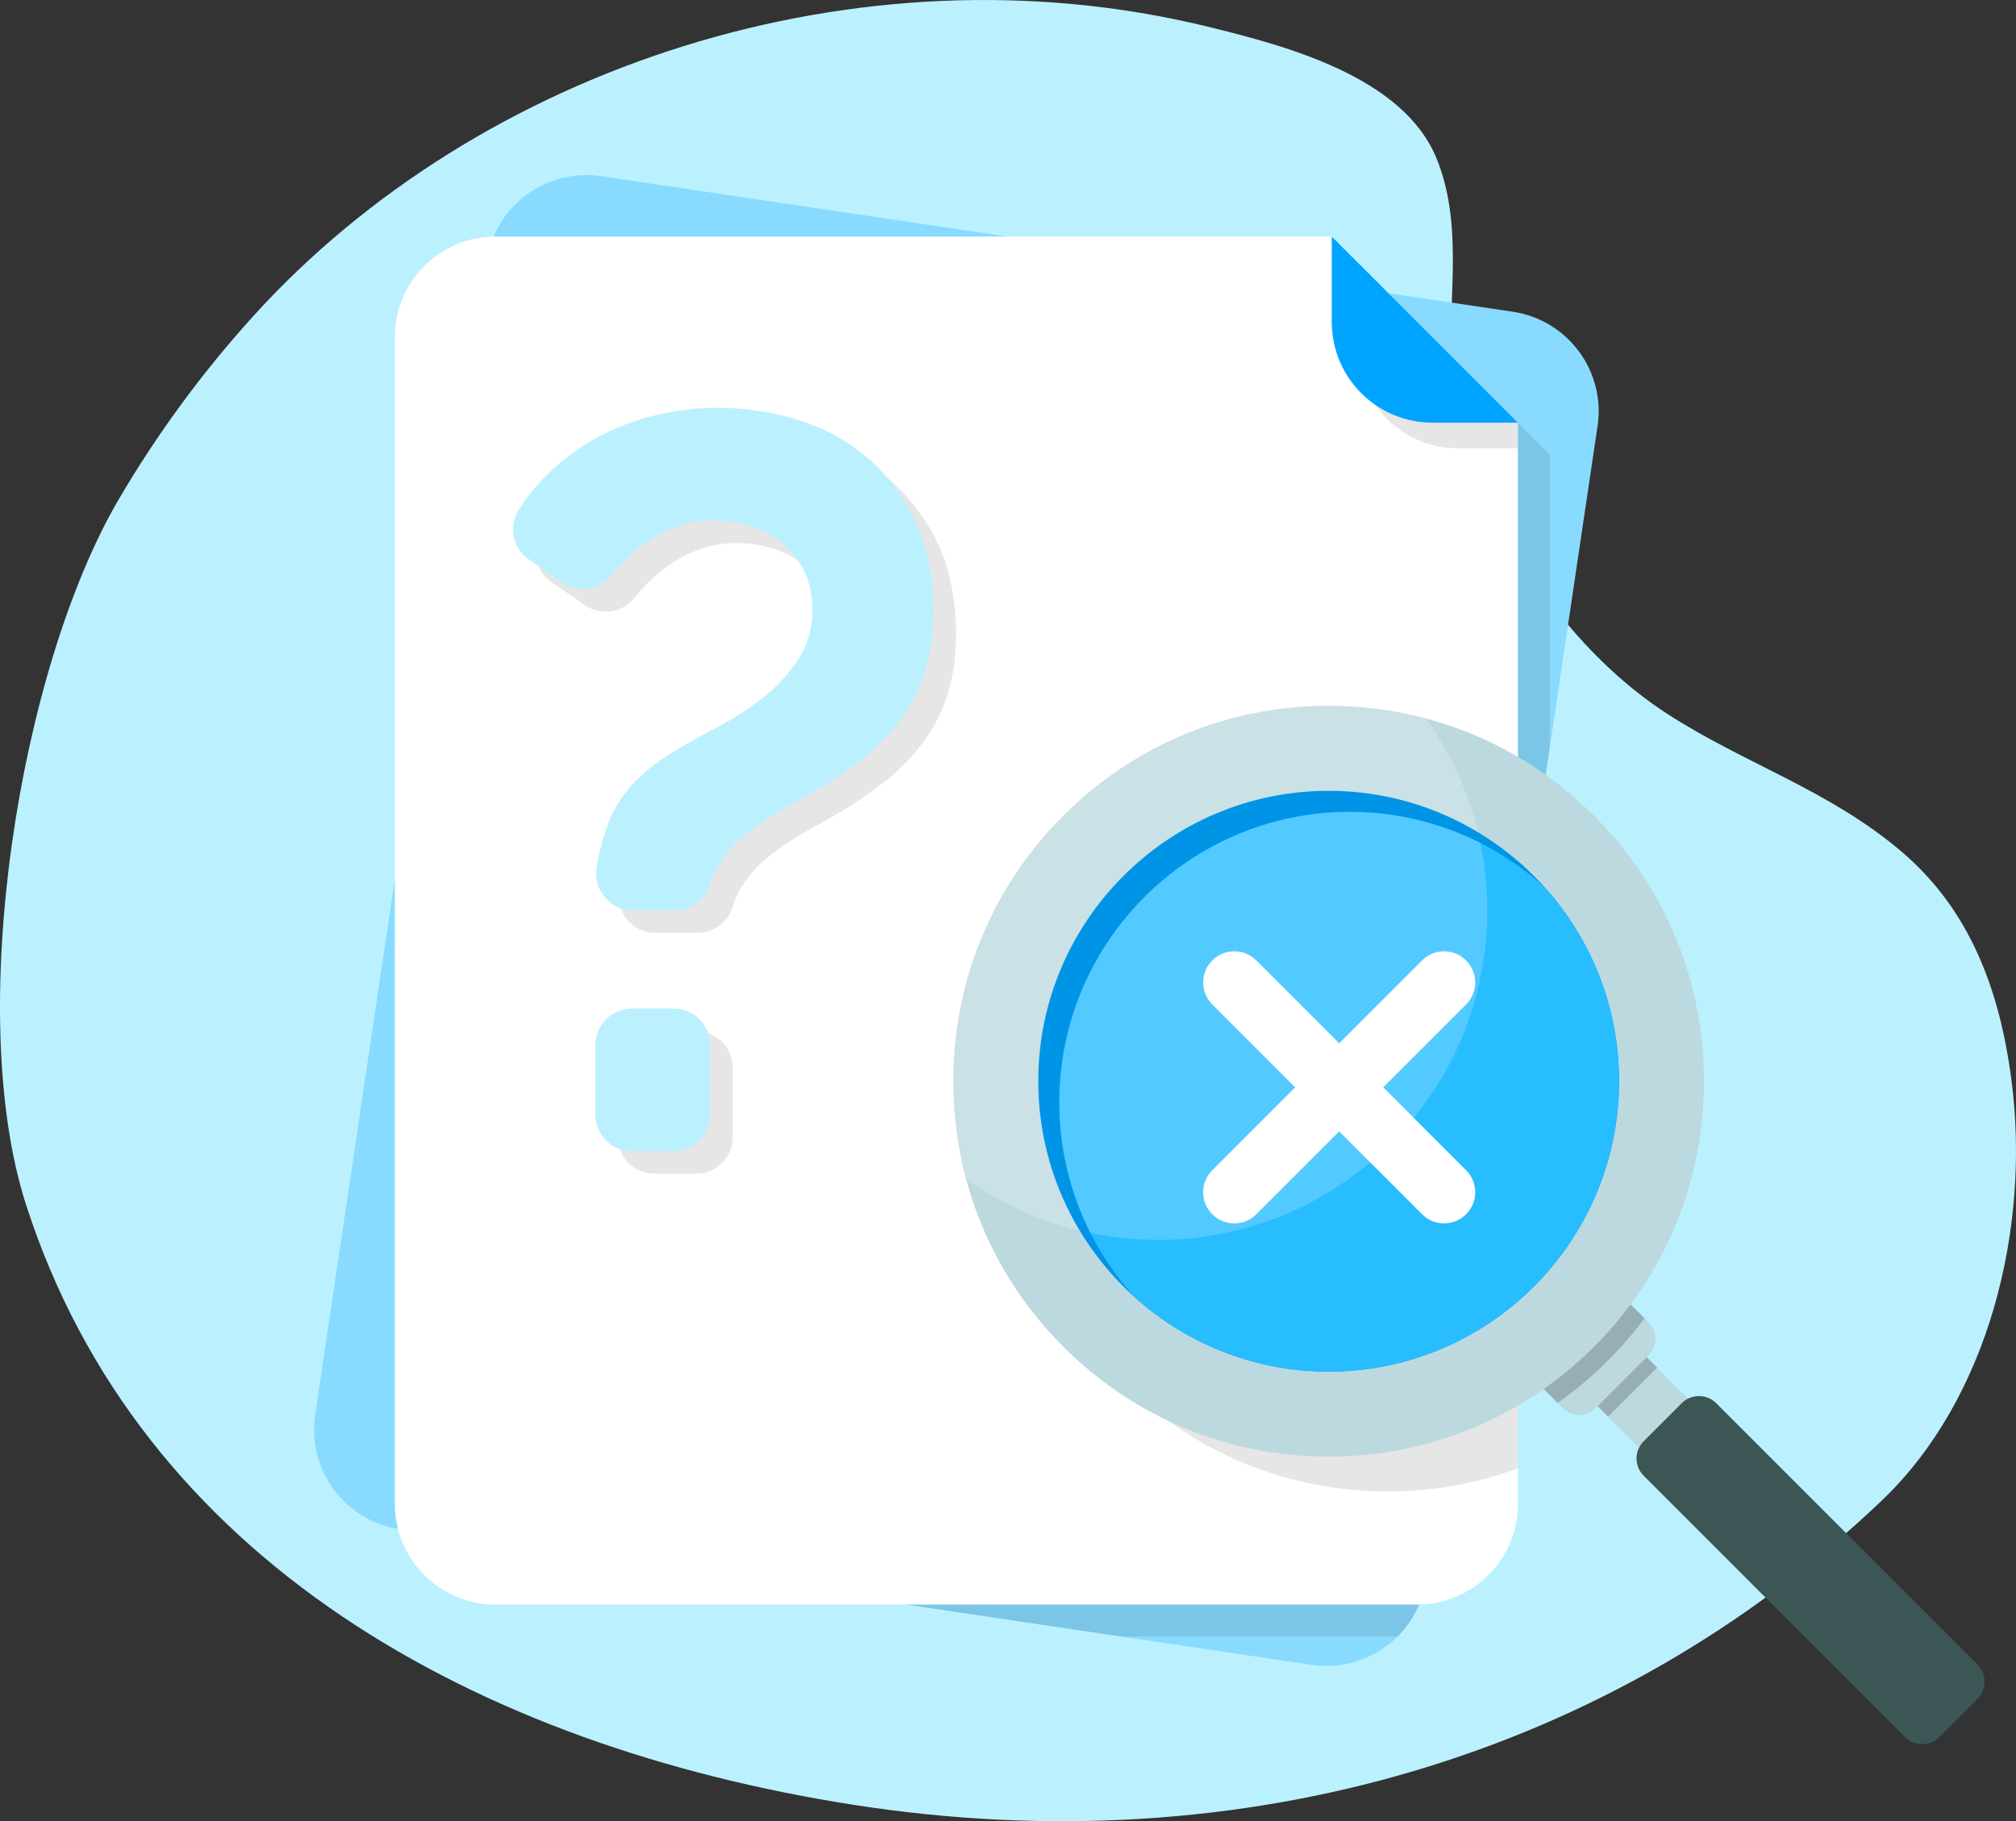 <?xml version="1.0" encoding="UTF-8"?><svg id="Layer_1" xmlns="http://www.w3.org/2000/svg" viewBox="0 0 1400.17 1264.78"><rect x="0" y="0" width="1400.17" height="1264.78" fill="#333333" stroke="none"/><defs><style>.cls-1{opacity:.1;}.cls-2,.cls-3{fill:#fff;}.cls-4{fill:#00a4ff;}.cls-5{fill:#bbf1ff;}.cls-6{fill:#bdd9e0;}.cls-7{fill:#88dbff;}.cls-8{fill:#27bdff;}.cls-9{fill:#3b5654;}.cls-3,.cls-10{opacity:.2;}</style></defs><path class="cls-5" d="M837.97,18.31c-242.57-58.9-505.59,28.6-661.96,201.12-35.71,39.4-67.13,82.23-93.66,127.57C13.27,465.07-24.73,703.59,18.05,836.52c79.66,247.53,314.36,376.18,574.53,416.84,270.6,42.29,528.02-33.96,714.07-210.97,74.82-71.19,103.6-189.46,90.44-291.7-8.13-63.18-28.92-118.97-76.64-159.47-50.43-42.8-109.41-61.01-162.78-95.68-50.88-33.06-92.62-85.18-119.79-140.39-16.46-33.45-29.66-69.4-30.32-106.78-.82-45.96,8.07-94.47-9.77-138.19-23.1-56.62-103.36-78.15-159.82-91.86Z"/><path class="cls-7" d="M1109.55,295.96l-33.21,223.41-85.92,577.94c-2.28,15.41-9.44,28.87-19.66,39.1-15.12,15.15-37,23.18-59.81,19.79l-133.12-19.79-481.5-71.59-18.55-2.76c-38.21-5.68-64.58-41.25-58.9-79.46l77.45-520.97,39.93-268.52,1.76-11.87c5.68-38.21,41.25-64.56,79.46-58.9l430.65,64.03,116.23,17.29,86.31,12.83c38.21,5.68,64.58,41.25,58.9,79.46Z"/><path class="cls-1" d="M1076.34,315.66v203.71l-85.92,577.94c-2.28,15.41-9.44,28.87-19.66,39.1h-192.93l-481.5-71.59V256.32c0-27.89,16.32-51.96,39.93-63.19,9.1-4.33,19.27-6.74,30.01-6.74H947.06l17.29,17.29,111.99,111.99Z"/><path class="cls-2" d="M1054.22,293.54v750.83c0,38.63-31.3,69.93-69.93,69.93H344.14c-38.63,0-69.93-31.3-69.93-69.93V234.2c0-38.63,31.3-69.93,69.93-69.93H924.94l129.28,129.28Z"/><path class="cls-1" d="M1054.22,293.54v17.78h-41.57c-38.63,0-69.93-31.3-69.93-69.93v-59.34l111.5,111.5Z"/><path class="cls-1" d="M1031.21,523.15c-21.75-5.79-44.38-8.77-67.47-8.77-69.65,0-135.12,27.11-184.35,76.36-49.25,49.25-76.36,114.72-76.36,184.35,0,23.1,2.98,45.74,8.77,67.47,11.65,43.8,34.68,83.97,67.59,116.88,49.23,49.23,114.71,76.35,184.35,76.35,31.38,0,61.91-5.5,90.48-16.06v-489.29c-7.53-2.79-15.21-5.22-23.01-7.29Zm-269.04,259.73v-.34c.03,.89,.07,1.8,.12,2.7-.04-.79-.09-1.57-.12-2.36Zm1.48,17.87c-.06-.48-.12-.95-.16-1.43-.06-.36-.09-.72-.13-1.09-.07-.6-.13-1.18-.19-1.77,.09,.95,.21,1.91,.33,2.86,.1,.94,.24,1.89,.36,2.85-.06-.48-.13-.94-.19-1.42Zm4.19,22.57c-.45-1.85-.86-3.7-1.27-5.58,.63,2.86,1.3,5.71,2.03,8.52-.25-.98-.51-1.95-.76-2.94Zm3.19,11.44c-.21-.66-.39-1.28-.58-1.92,.25,.82,.51,1.63,.76,2.45-.06-.18-.12-.34-.18-.52Zm4.12,11.93c-.21-.58-.43-1.16-.66-1.74-.15-.4-.3-.81-.43-1.19-.03-.09-.06-.18-.09-.28,.52,1.45,1.06,2.89,1.63,4.32-.15-.37-.3-.73-.45-1.1Zm1.8,4.58c-.16-.4-.31-.82-.48-1.22,.31,.76,.61,1.54,.94,2.3-.16-.36-.31-.72-.46-1.07Zm9.4,19.78c-.3-.55-.61-1.12-.91-1.69-.18-.33-.34-.67-.51-1,.69,1.31,1.39,2.61,2.1,3.91-.22-.4-.46-.81-.69-1.22Zm3.59,6.34c.27,.45,.54,.89,.81,1.34,0,.03,.03,.06,.03,.07-.28-.46-.57-.94-.84-1.42Zm188.35-303.46c1.01,.06,2.03,.13,3.03,.22,1.01,.09,2.01,.18,3,.28,.12,.01,.22,.03,.34,.04-2.12-.22-4.24-.4-6.37-.55Zm10.28,.98c.27,.03,.55,.07,.82,.1,.46,.06,.94,.13,1.4,.19-.75-.1-1.48-.19-2.22-.3Zm20.61,3.65c.92,.21,1.85,.42,2.77,.66,1.01,.25,2.01,.51,3.03,.76,.58,.16,1.15,.31,1.73,.48-2.49-.67-5.01-1.31-7.53-1.89Zm9.75,2.52c.79,.21,1.57,.43,2.34,.67,.7,.21,1.4,.42,2.1,.64,.18,.06,.36,.12,.54,.18-1.66-.52-3.31-1.01-4.98-1.49Zm15.35,5.06c.34,.12,.7,.25,1.04,.39,.37,.13,.73,.28,1.1,.43-.72-.28-1.43-.55-2.15-.82Zm4.38,1.7c.42,.16,.84,.31,1.24,.49,.36,.15,.72,.3,1.07,.45-.78-.31-1.54-.63-2.31-.94Zm2.37,.95c.39,.15,.76,.31,1.13,.48,.36,.15,.73,.31,1.09,.48-.75-.31-1.48-.63-2.22-.95Z"/><g><g><polygon class="cls-6" points="1353.71 1152.56 1319.66 1186.62 1116.86 983.82 1077.09 944.06 1061.7 928.67 1095.76 894.61 1111.15 910 1150.91 949.77 1353.71 1152.56"/><g class="cls-10"><rect x="1089.92" y="918.8" width="48.16" height="56.23" transform="translate(-343.28 1065.06) rotate(-45)"/></g><path class="cls-9" d="M1323.03,1206.31l-181.45-181.45c-6.62-6.62-6.62-17.34,0-23.96l26.41-26.41c6.62-6.62,17.34-6.62,23.96,0l181.45,181.45c6.62,6.62,6.62,17.34,0,23.96l-26.41,26.41c-6.62,6.62-17.34,6.62-23.96,0Z"/><path class="cls-6" d="M1145.01,941.2l-36.72,36.72c-6.32,6.32-16.57,6.32-22.89,0l-3.62-3.64-13.25-13.25c-6.32-6.31-6.32-16.56,0-22.88l36.72-36.72c6.32-6.32,16.57-6.32,22.88,0l14.03,14.02,2.85,2.85c6.32,6.32,6.32,16.57,0,22.89Z"/><g class="cls-10"><path d="M1128.13,901.44c-6.31-6.32-16.56-6.32-22.88,0l-36.72,36.72c-6.32,6.32-6.32,16.57,0,22.88l13.25,13.25c12.38-8.68,24.08-18.51,34.99-29.42,9.26-9.26,17.73-19.09,25.38-29.41l-14.03-14.02Z"/></g><g><path class="cls-6" d="M1107.14,566.53c-32.91-32.91-73.07-55.94-116.88-67.59-21.74-5.79-44.38-8.77-67.47-8.77-69.64,0-135.11,27.11-184.35,76.36-49.25,49.24-76.36,114.71-76.36,184.35,0,23.1,2.99,45.74,8.77,67.47,11.65,43.8,34.68,83.97,67.59,116.88,49.24,49.24,114.71,76.35,184.35,76.35,54.2,0,105.88-16.43,149.36-46.93,4.95-3.48,9.81-7.14,14.55-11,7.09-5.74,13.91-11.89,20.45-18.42,4.91-4.91,9.59-9.97,14.04-15.19,3.96-4.63,7.74-9.36,11.34-14.21,33.09-44.61,50.97-98.41,50.97-154.95,0-69.64-27.11-135.11-76.35-184.35Zm-184.35,386.05c-73.3,0-137.58-39.3-172.91-97.93-.02-.05-.06-.09-.08-.14-.54-.9-1.08-1.8-1.6-2.72-.39-.67-.77-1.34-1.15-2.01-.56-.97-1.1-1.96-1.64-2.95-.3-.56-.61-1.12-.91-1.69-2.35-4.43-4.54-8.96-6.56-13.57-.33-.75-.66-1.5-.97-2.25-.33-.75-.63-1.51-.95-2.27-.62-1.51-1.22-3.05-1.8-4.58-.22-.57-.45-1.16-.66-1.75-.15-.4-.3-.8-.43-1.19-.21-.56-.41-1.12-.61-1.69-.86-2.41-1.66-4.85-2.42-7.31-.22-.7-.43-1.41-.64-2.11-.25-.8-.47-1.59-.69-2.39-.21-.73-.41-1.44-.61-2.18-.16-.57-.32-1.15-.47-1.73-.26-1.01-.52-2.01-.77-3.02-.46-1.85-.88-3.7-1.28-5.58-.15-.68-.29-1.36-.43-2.05-.35-1.7-.68-3.4-.98-5.12-.09-.54-.19-1.07-.28-1.6-.47-2.72-.87-5.46-1.22-8.22-.11-.83-.21-1.67-.3-2.52-.11-.84-.2-1.69-.28-2.54-.11-1-.2-1.99-.28-3-.11-1.16-.19-2.32-.27-3.49-.07-.98-.13-1.98-.19-2.97-.06-1.11-.12-2.23-.15-3.34-.04-.74-.06-1.48-.07-2.21-.02-.68-.04-1.35-.05-2.03-.02-1.18-.04-2.37-.04-3.55,0-111.22,90.49-201.71,201.71-201.71,1.18,0,2.37,.01,3.55,.04,.68,.01,1.35,.02,2.03,.05,.74,.01,1.48,.04,2.21,.07,1.11,.04,2.23,.09,3.34,.15,1,.06,1.99,.12,2.98,.19,1.17,.08,2.33,.16,3.49,.27,1.01,.08,2,.18,3,.28,.85,.08,1.7,.18,2.54,.28,.84,.09,1.69,.2,2.52,.3,2.76,.35,5.5,.75,8.22,1.22,.54,.09,1.07,.19,1.6,.28,1.72,.3,3.42,.63,5.12,.98,.69,.14,1.37,.28,2.05,.43,1.87,.4,3.72,.82,5.58,1.28,1.01,.26,2.01,.52,3.02,.77,.59,.15,1.16,.3,1.73,.47,.73,.2,1.45,.4,2.18,.61,.8,.22,1.59,.44,2.39,.69,.7,.21,1.41,.42,2.11,.64,2.46,.76,4.9,1.57,7.31,2.42,.56,.2,1.12,.4,1.69,.61,.4,.13,.8,.28,1.19,.43,.59,.21,1.17,.43,1.75,.66,1.53,.57,3.07,1.18,4.58,1.8,.76,.32,1.52,.62,2.27,.95,.75,.32,1.5,.64,2.25,.97,4.61,2.01,9.15,4.2,13.57,6.56,.56,.3,1.12,.61,1.69,.91,1,.54,1.98,1.08,2.95,1.64,.68,.37,1.35,.76,2.01,1.15,.91,.53,1.82,1.07,2.72,1.6,.05,.02,.09,.06,.14,.08,58.63,35.32,97.93,99.61,97.93,172.91,0,111.22-90.48,201.7-201.7,201.7Z"/><path class="cls-4" d="M1124.49,750.88c0,111.22-90.48,201.7-201.7,201.7-51.87,0-99.25-19.68-135.02-51.97-14.77-13.34-27.57-28.82-37.89-45.96-18.28-30.34-28.8-65.85-28.8-103.77,0-111.22,90.49-201.71,201.71-201.71,37.92,0,73.44,10.52,103.77,28.8,17.14,10.32,32.62,23.12,45.96,37.89,32.29,35.77,51.97,83.15,51.97,135.02Z"/><path class="cls-1" d="M1124.49,750.88c0,111.22-90.48,201.7-201.7,201.7-51.87,0-99.25-19.68-135.02-51.97-14.77-13.34-27.57-28.82-37.89-45.96-18.28-30.34-28.8-65.85-28.8-103.77,0-111.22,90.49-201.71,201.71-201.71,37.92,0,73.44,10.52,103.77,28.8,17.14,10.32,32.62,23.12,45.96,37.89,32.29,35.77,51.97,83.15,51.97,135.02Z"/><path class="cls-8" d="M1124.49,750.88c0,111.22-90.48,201.7-201.7,201.7-51.87,0-99.25-19.68-135.02-51.97-11.99-13.28-22.25-28.16-30.42-44.28-13.83-27.3-21.63-58.16-21.63-90.81,0-111.22,90.49-201.71,201.71-201.71,32.64,0,63.5,7.8,90.81,21.63,16.13,8.16,31,18.42,44.28,30.42,32.29,35.77,51.97,83.15,51.97,135.02Z"/></g><g><path class="cls-3" d="M1026.56,577.97s-.09-.06-.14-.08c-.9-.55-1.8-1.08-2.72-1.6-.67-.4-1.34-.77-2.01-1.15-.97-.56-1.96-1.1-2.95-1.64-.55-.32-1.12-.61-1.69-.91-4.43-2.35-8.96-4.54-13.57-6.56-.75-.34-1.5-.66-2.25-.97-.75-.33-1.51-.64-2.27-.95-1.51-.62-3.05-1.23-4.58-1.8-.57-.23-1.16-.45-1.75-.66-.4-.15-.8-.3-1.19-.43-.56-.22-1.12-.42-1.69-.61-2.41-.86-4.85-1.66-7.31-2.42-.7-.22-1.41-.43-2.11-.64-.8-.25-1.59-.47-2.39-.69-.73-.21-1.45-.41-2.18-.61-.57-.16-1.15-.32-1.73-.47-1.01-.27-2.01-.53-3.02-.77-1.85-.46-3.7-.88-5.58-1.28-.68-.15-1.36-.3-2.05-.43-1.7-.35-3.4-.68-5.12-.98-.54-.11-1.07-.2-1.6-.28-2.72-.47-5.46-.87-8.22-1.22-.84-.12-1.67-.21-2.52-.3-.84-.11-1.69-.2-2.54-.28-1-.11-2-.2-3-.28-1.16-.11-2.32-.2-3.49-.27-.98-.07-1.98-.14-2.98-.19-1.11-.06-2.23-.12-3.34-.15-.74-.04-1.48-.06-2.21-.07-.68-.02-1.35-.04-2.03-.05-1.18-.02-2.37-.04-3.55-.04-111.22,0-201.71,90.49-201.71,201.71,0,1.18,.01,2.37,.04,3.55,.01,.68,.02,1.35,.05,2.03,.01,.74,.04,1.48,.07,2.21,.04,1.11,.09,2.23,.15,3.34,.05,1,.12,1.99,.19,2.97,.07,1.17,.16,2.33,.27,3.49,.08,1,.18,2,.28,3,.08,.86,.18,1.7,.28,2.54,.09,.84,.19,1.67,.3,2.52,.35,2.76,.75,5.5,1.22,8.22,.08,.54,.18,1.07,.28,1.6,.3,1.72,.63,3.42,.98,5.12,.13,.69,.28,1.37,.43,2.05,.4,1.87,.82,3.72,1.28,5.58,.25,1.01,.5,2.01,.77,3.02,.15,.59,.3,1.16,.47,1.73,.2,.73,.4,1.45,.61,2.18,.22,.8,.45,1.59,.69,2.39,.21,.7,.42,1.41,.64,2.11,.76,2.46,1.57,4.9,2.42,7.31,.19,.56,.39,1.12,.61,1.69,.13,.4,.28,.8,.43,1.19,.21,.59,.42,1.17,.66,1.75,.57,1.53,1.18,3.07,1.8,4.58,.3,.76,.62,1.52,.95,2.27,.32,.75,.63,1.5,.97,2.25,2.01,4.61,4.2,9.15,6.56,13.57,.3,.56,.6,1.14,.91,1.69,.54,1,1.08,1.98,1.64,2.95,.37,.68,.75,1.35,1.15,2.01,.53,.91,1.05,1.82,1.6,2.72,.02,.05,.06,.09,.08,.14-28.41-6.86-55.18-19.14-79.03-36.3-5.79-21.74-8.77-44.38-8.77-67.47,0-69.64,27.11-135.11,76.36-184.35,49.24-49.25,114.71-76.36,184.35-76.36,23.1,0,45.74,2.99,67.47,8.77,17.16,23.86,29.43,50.62,36.3,79.04Z"/><path class="cls-3" d="M1032.99,632.2c0,49.65-15.71,96.87-44.75,136.04-3.15,4.26-6.48,8.41-9.96,12.47-3.9,4.59-8.01,9.03-12.32,13.34-5.74,5.74-11.74,11.14-17.95,16.17-4.16,3.38-8.42,6.59-12.78,9.65-38.16,26.77-83.53,41.2-131.12,41.2-15.89,0-31.54-1.6-46.76-4.76-13.83-27.3-21.63-58.16-21.63-90.81,0-111.22,90.49-201.71,201.71-201.71,32.64,0,63.5,7.8,90.81,21.63,3.15,15.21,4.76,30.86,4.76,46.76Z"/></g></g><g><path class="cls-2" d="M1002.96,849.6c-5.53,0-11.07-2.11-15.29-6.33l-145.7-145.7c-8.45-8.45-8.45-22.14,0-30.58,8.44-8.45,22.14-8.45,30.58,0l145.7,145.7c8.45,8.45,8.45,22.14,0,30.58-4.22,4.22-9.76,6.33-15.29,6.33Z"/><path class="cls-2" d="M857.25,849.6c-5.53,0-11.07-2.11-15.29-6.33-8.45-8.45-8.45-22.14,0-30.58l145.7-145.7c8.44-8.45,22.14-8.45,30.58,0,8.45,8.45,8.45,22.14,0,30.58l-145.7,145.7c-4.22,4.22-9.76,6.33-15.29,6.33Z"/></g></g><g><path class="cls-1" d="M455.04,647.83c-15.72,0-27.54-14.1-25.09-29.63,1.89-11.93,4.97-23.12,9.25-33.55,7.65-18.67,23.45-34.94,47.39-48.83,7.18-4.31,16.03-9.21,26.57-14.72,10.52-5.5,20.82-12.08,30.87-19.75,10.05-7.65,18.55-16.63,25.49-26.93,6.93-10.29,10.41-22.14,10.41-35.54,0-10.05-1.92-18.91-5.74-26.57-3.84-7.65-8.86-14.11-15.08-19.39-6.23-5.26-13.53-9.21-21.9-11.85-8.38-2.62-16.87-3.95-25.49-3.95-10.53,0-20.1,1.79-28.72,5.38-8.62,3.59-16.4,8.14-23.34,13.64-6.94,5.51-13.17,11.74-18.67,18.67l-.16,.21c-8.36,10.56-23.4,12.94-34.49,5.3l-23.38-16.12c-11.34-7.82-14.32-23.21-6.89-34.82,3.95-6.17,8.36-11.97,13.22-17.39,10.29-11.49,22.01-21.18,35.18-29.08,13.16-7.9,27.4-13.88,42.72-17.95,15.32-4.06,31.11-6.1,47.39-6.1,18.19,0,36.14,2.64,53.85,7.9,17.7,5.27,33.62,13.64,47.75,25.13,14.11,11.49,25.6,26.21,34.46,44.16,8.85,17.95,13.28,39.38,13.28,64.26,0,15.32-1.8,28.84-5.39,40.57-3.59,11.74-8.74,22.38-15.44,31.95-6.71,9.58-14.61,18.2-23.7,25.85-9.1,7.66-19.39,15.08-30.88,22.26-9.58,5.74-19.15,11.25-28.72,16.51-9.58,5.27-18.31,11.13-26.21,17.59-7.9,6.46-14.36,13.89-19.39,22.26-2.15,3.59-3.84,7.51-5.07,11.75-3.2,11.02-13.06,18.77-24.53,18.77h-29.59Zm-25.88,141.87v-48.23c0-14.04,11.38-25.43,25.43-25.43h28.84c14.04,0,25.43,11.38,25.43,25.43v48.23c0,14.04-11.38,25.43-25.43,25.43h-28.84c-14.04,0-25.43-11.38-25.43-25.43Z"/><path class="cls-5" d="M439.38,632.17c-15.72,0-27.54-14.1-25.09-29.63,1.89-11.93,4.97-23.12,9.25-33.55,7.65-18.67,23.45-34.94,47.39-48.83,7.18-4.31,16.03-9.21,26.57-14.72,10.52-5.5,20.82-12.08,30.87-19.75,10.05-7.65,18.55-16.63,25.49-26.93,6.93-10.29,10.41-22.14,10.41-35.54,0-10.05-1.92-18.91-5.74-26.57-3.84-7.65-8.86-14.11-15.08-19.39-6.23-5.26-13.53-9.21-21.9-11.85-8.38-2.62-16.87-3.95-25.49-3.95-10.53,0-20.1,1.79-28.72,5.38-8.62,3.59-16.4,8.14-23.34,13.64-6.94,5.51-13.17,11.74-18.67,18.67l-.16,.21c-8.36,10.56-23.4,12.94-34.49,5.3l-23.38-16.12c-11.34-7.82-14.32-23.21-6.89-34.82,3.95-6.17,8.36-11.97,13.22-17.39,10.29-11.49,22.01-21.18,35.18-29.08,13.16-7.9,27.4-13.88,42.72-17.95,15.32-4.06,31.11-6.1,47.39-6.1,18.19,0,36.14,2.64,53.85,7.9,17.7,5.27,33.62,13.64,47.75,25.13,14.11,11.49,25.6,26.21,34.46,44.16,8.85,17.95,13.28,39.38,13.28,64.26,0,15.32-1.8,28.84-5.39,40.57-3.59,11.74-8.74,22.38-15.44,31.95-6.71,9.58-14.61,18.2-23.7,25.85-9.1,7.66-19.39,15.08-30.88,22.26-9.58,5.74-19.15,11.25-28.72,16.51-9.58,5.27-18.31,11.13-26.21,17.59-7.9,6.46-14.36,13.89-19.39,22.26-2.15,3.59-3.84,7.51-5.07,11.75-3.2,11.02-13.06,18.77-24.53,18.77h-29.59Zm-25.88,141.87v-48.23c0-14.04,11.38-25.43,25.43-25.43h28.84c14.04,0,25.43,11.38,25.43,25.43v48.23c0,14.04-11.38,25.43-25.43,25.43h-28.84c-14.04,0-25.43-11.38-25.43-25.43Z"/></g><path class="cls-4" d="M1054.22,293.54h-59.34c-38.63,0-69.93-31.3-69.93-69.93v-59.34l129.28,129.28Z"/></svg>